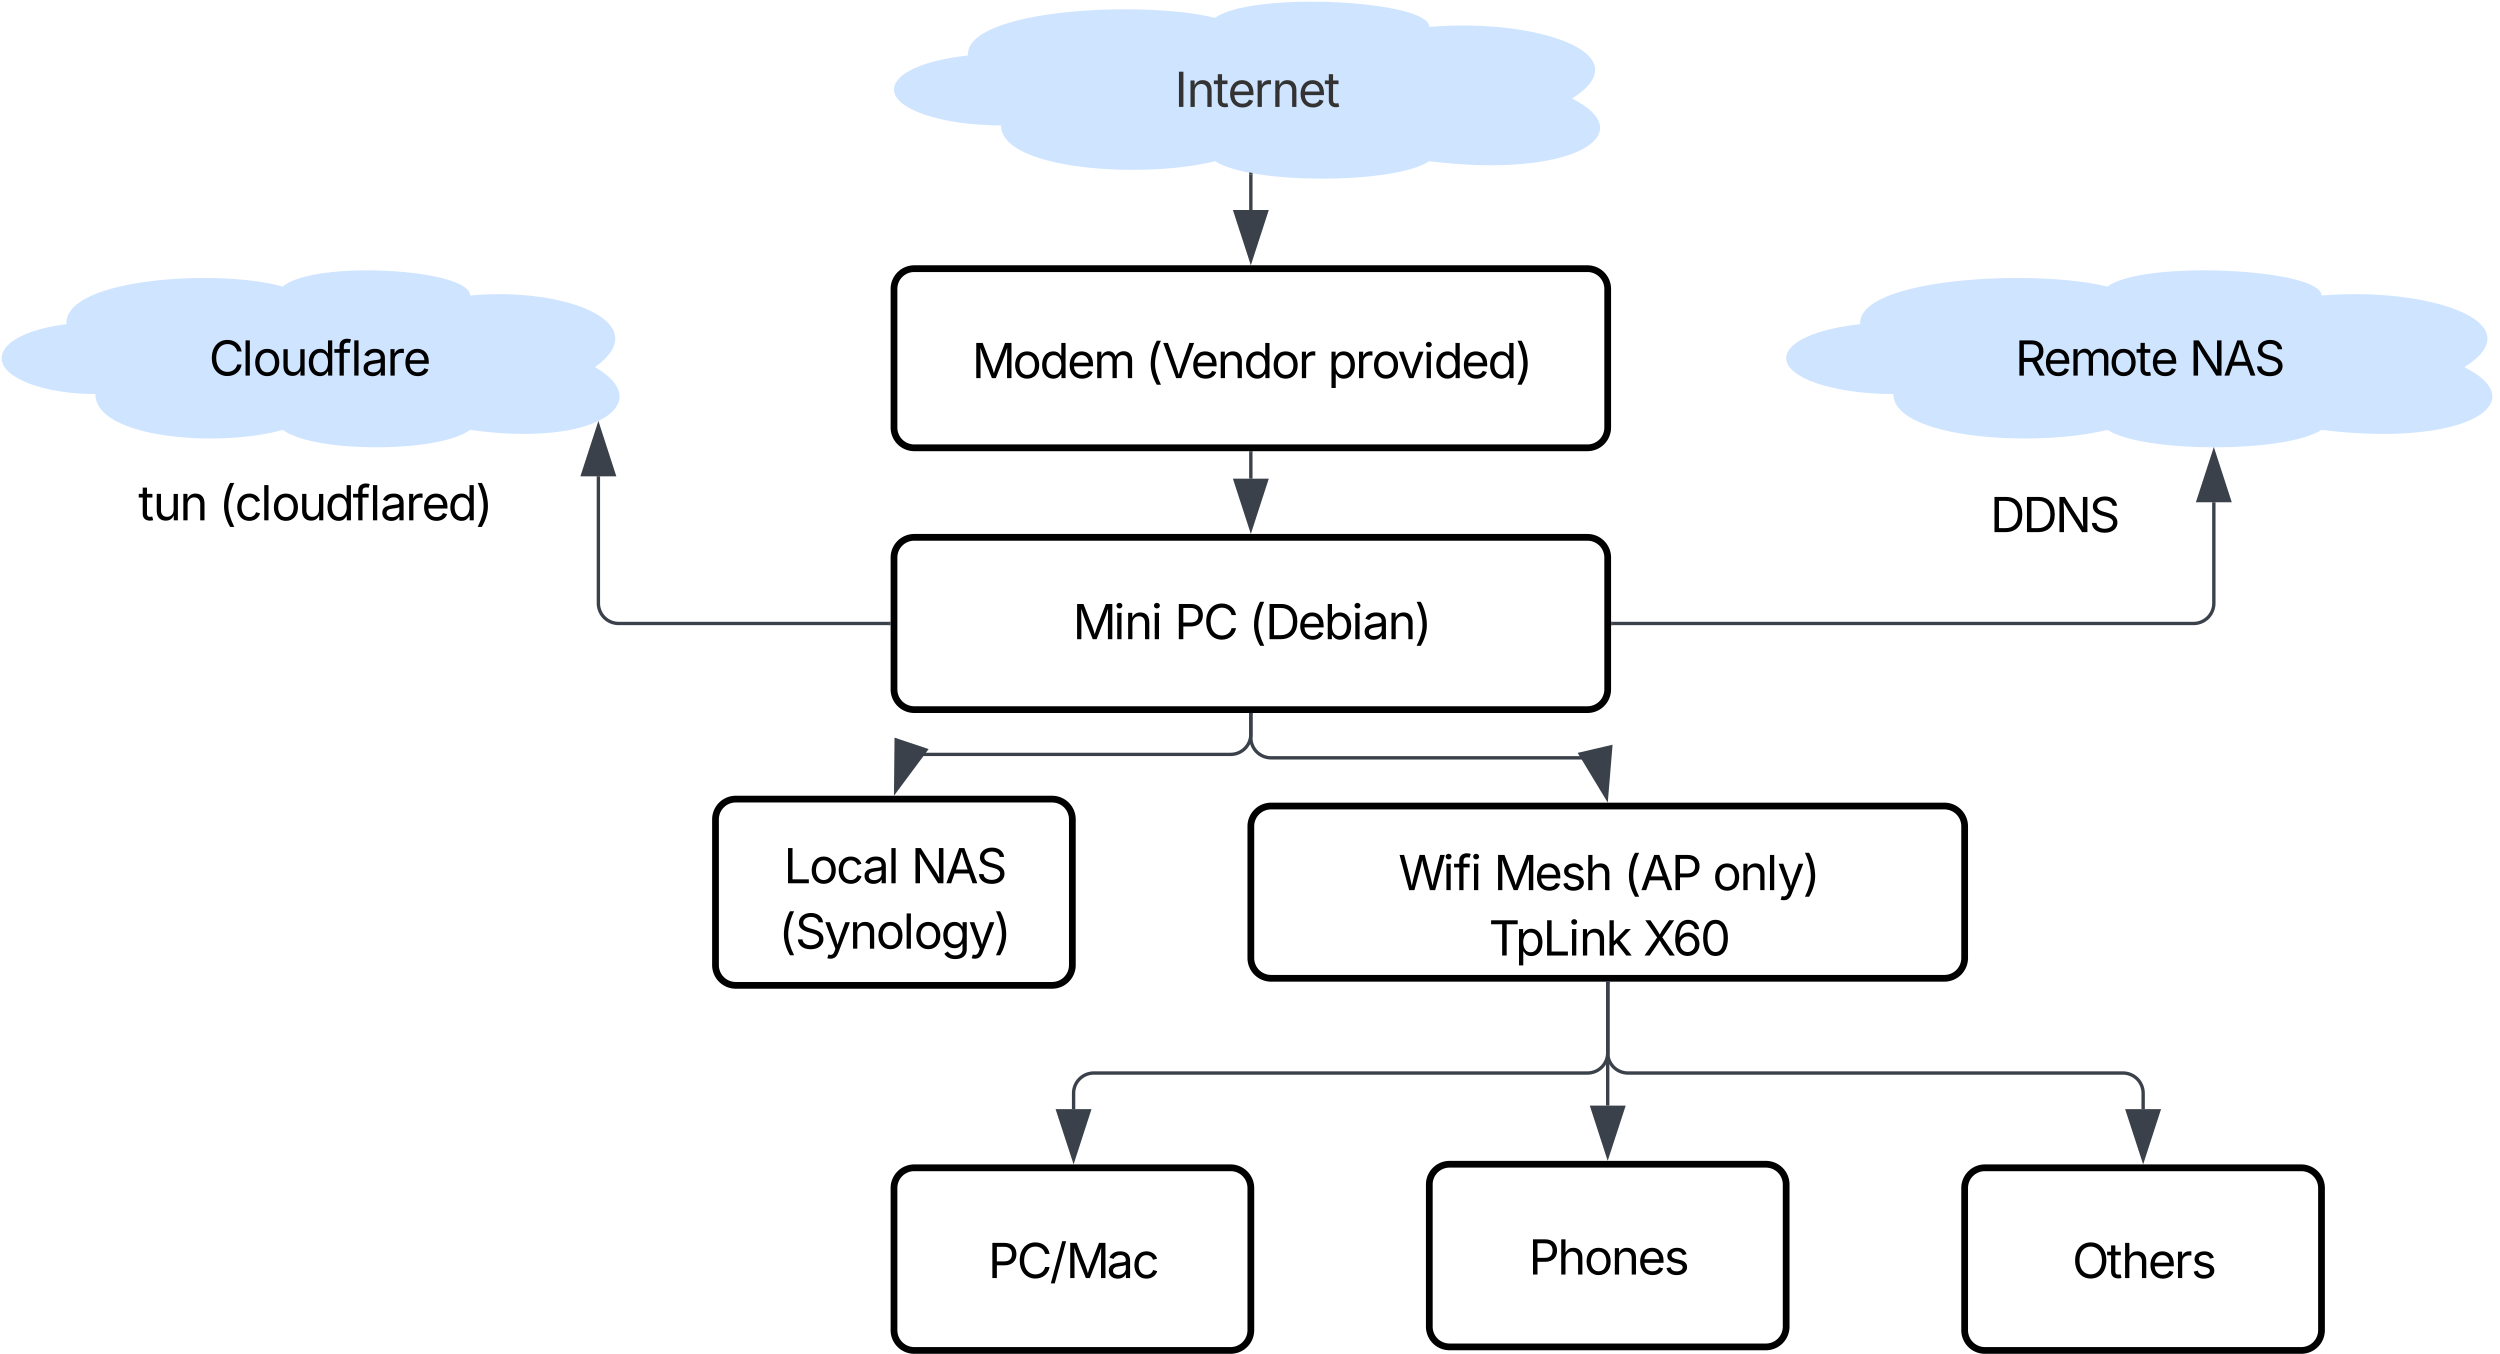 <svg xmlns="http://www.w3.org/2000/svg" xmlns:xlink="http://www.w3.org/1999/xlink" xmlns:lucid="lucid" width="740.5" height="401"><g transform="translate(1280.5 760)" lucid:page-tab-id="0_0"><path d="M-1500-1000h1000V0h-1000z" fill="#fff"/><path d="M-984-722.86c-17.5 0-31.7-4.75-31.7-10.6 0-4.7 8.57-8.66 21.9-10.1-.77-13.8 52.1-16.44 73.23-11.14 10.57-7.95 63.43-5.3 63.43 2.66 31.7-2.66 63.43 7.96 42.28 21.22 21.15 10.6 0 23.87-42.28 18.57-10.57 6.9-52.86 6.9-63.43 0-21.14 5.3-63.43 2.65-63.43-10.6z" stroke="#000" stroke-opacity="0" fill="#cfe4ff"/><use xlink:href="#a" transform="matrix(1,0,0,1,-1010.714,-755) translate(78.153 26.667)"/><path d="M-1015.7-674.42a6 6 0 0 1 6-6h199.4a6 6 0 0 1 6 6v41.06a6 6 0 0 1-6 6h-199.4a6 6 0 0 1-6-6z" stroke="#000" stroke-width="2" fill="#fff"/><use xlink:href="#b" transform="matrix(1,0,0,1,-1003.714,-668.418) translate(11.122 20.417)"/><use xlink:href="#c" transform="matrix(1,0,0,1,-1003.714,-668.418) translate(62.529 20.417)"/><use xlink:href="#d" transform="matrix(1,0,0,1,-1003.714,-668.418) translate(116.493 20.417)"/><path d="M-1015.7-594.84a6 6 0 0 1 6-6h199.4a6 6 0 0 1 6 6v39.03a6 6 0 0 1-6 6h-199.4a6 6 0 0 1-6-6z" stroke="#000" stroke-width="2" fill="#fff"/><use xlink:href="#e" transform="matrix(1,0,0,1,-1003.714,-588.837) translate(40.992 18.167)"/><use xlink:href="#f" transform="matrix(1,0,0,1,-1003.714,-588.837) translate(71.122 18.167)"/><use xlink:href="#g" transform="matrix(1,0,0,1,-1003.714,-588.837) translate(93.128 18.167)"/><path d="M-1252.25-643.28c-15.33 0-27.75-4.75-27.75-10.6 0-4.7 7.5-8.65 19.17-10.1-.67-13.8 45.58-16.44 64.08-11.13 9.25-7.97 55.5-5.32 55.5 2.64 27.75-2.65 55.5 7.96 37 21.22 18.5 10.6 0 23.88-37 18.57-9.25 6.9-46.25 6.9-55.5 0-18.5 5.3-55.5 2.65-55.5-10.6z" stroke="#000" stroke-opacity="0" fill="#cfe4ff"/><use xlink:href="#h" transform="matrix(1,0,0,1,-1275,-675.418) translate(56.388 26.667)"/><path d="M-719.7-643.28c-17.53 0-31.73-4.75-31.73-10.6 0-4.7 8.6-8.65 21.9-10.1-.76-13.8 52.1-16.44 73.24-11.13 10.6-7.97 63.44-5.32 63.44 2.64 31.72-2.65 63.43 7.96 42.3 21.22 21.13 10.6 0 23.88-42.3 18.57-10.57 6.9-52.85 6.9-63.43 0-21.13 5.3-63.4 2.65-63.4-10.6z" stroke="#000" stroke-opacity="0" fill="#cfe4ff"/><use xlink:href="#i" transform="matrix(1,0,0,1,-746.429,-675.418) translate(62.811 26.667)"/><use xlink:href="#j" transform="matrix(1,0,0,1,-746.429,-675.418) translate(114.4 26.667)"/><path d="M-910-515.25a6 6 0 0 1 6-6h199.43a6 6 0 0 1 6 6v39.02a6 6 0 0 1-6 6H-904a6 6 0 0 1-6-6z" stroke="#000" stroke-width="2" fill="#fff"/><use xlink:href="#k" transform="matrix(1,0,0,1,-898,-509.255) translate(31.689 12.917)"/><use xlink:href="#l" transform="matrix(1,0,0,1,-898,-509.255) translate(59.97 12.917)"/><use xlink:href="#m" transform="matrix(1,0,0,1,-898,-509.255) translate(98.46 12.917)"/><use xlink:href="#n" transform="matrix(1,0,0,1,-898,-509.255) translate(124.788 12.917)"/><use xlink:href="#o" transform="matrix(1,0,0,1,-898,-509.255) translate(58.476 32.276)"/><use xlink:href="#p" transform="matrix(1,0,0,1,-898,-509.255) translate(104.205 32.276)"/><path d="M-1068.57-517.3a6 6 0 0 1 6-6h93.7a6 6 0 0 1 6 6v43.16a6 6 0 0 1-6 6h-93.7a6 6 0 0 1-6-6z" stroke="#000" stroke-width="2" fill="#fff"/><use xlink:href="#q" transform="matrix(1,0,0,1,-1056.571,-511.287) translate(8.227 12.917)"/><use xlink:href="#r" transform="matrix(1,0,0,1,-1056.571,-511.287) translate(45.974 12.917)"/><use xlink:href="#s" transform="matrix(1,0,0,1,-1056.571,-511.287) translate(6.729 32.276)"/><path d="M-1015.7-408.1a6 6 0 0 1 6-6h93.7a6 6 0 0 1 6 6v42.1a6 6 0 0 1-6 6h-93.7a6 6 0 0 1-6-6z" stroke="#000" stroke-width="2" fill="#fff"/><use xlink:href="#t" transform="matrix(1,0,0,1,-1003.714,-402.1) translate(15.896 20.667)"/><path d="M-857.14-409.15a6 6 0 0 1 6-6h93.7a6 6 0 0 1 6 6v42.1a6 6 0 0 1-6 6h-93.7a6 6 0 0 1-6-6z" stroke="#000" stroke-width="2" fill="#fff"/><use xlink:href="#u" transform="matrix(1,0,0,1,-845.143,-403.146) translate(17.458 20.667)"/><path d="M-698.57-408.1a6 6 0 0 1 6-6h93.7a6 6 0 0 1 6 6v42.1a6 6 0 0 1-6 6h-93.7a6 6 0 0 1-6-6z" stroke="#000" stroke-width="2" fill="#fff"/><use xlink:href="#v" transform="matrix(1,0,0,1,-686.571,-402.1) translate(19.864 20.667)"/><path d="M-910-708.3v10.5" stroke="#3a414a" fill="none"/><path d="M-909.52-708.73v.43h-.96v-.6z" stroke="#3a414a" stroke-width=".05" fill="#3a414a"/><path d="M-910-683.04l-4.63-14.26h9.26z" stroke="#3a414a" fill="#3a414a"/><path d="M-910-625.86v7.64" stroke="#3a414a" fill="none"/><path d="M-909.52-625.85h-.96v-.5h.96z" stroke="#3a414a" stroke-width=".05" fill="#3a414a"/><path d="M-910-603.46l-4.63-14.26h9.26z" stroke="#3a414a" fill="#3a414a"/><path d="M-910-548.3v6.77a6 6 0 0 0 6 6h96.6" stroke="#3a414a" fill="none"/><path d="M-909.52-548.3h-.96v-.5h.96z" stroke="#3a414a" stroke-width=".05" fill="#3a414a"/><path d="M-804.65-523.83l-7.76-12.84 9-2.1z" stroke="#3a414a" fill="#3a414a"/><path d="M-1017.2-575.33h-80.06a6 6 0 0 1-6-6v-37.6" stroke="#3a414a" fill="none"/><path d="M-1016.7-574.85h-.53v-.95h.52z" stroke="#3a414a" stroke-width=".05" fill="#3a414a"/><path d="M-1103.26-633.7l4.63 14.28h-9.27z" stroke="#3a414a" fill="#3a414a"/><path d="M-802.8-575.33h172.04a6 6 0 0 0 6-6v-29.9" stroke="#3a414a" fill="none"/><path d="M-802.77-574.85h-.52v-.95h.53z" stroke="#3a414a" stroke-width=".05" fill="#3a414a"/><path d="M-624.76-625.98l4.63 14.26h-9.27z" stroke="#3a414a" fill="#3a414a"/><path d="M-698.57-614.73a6 6 0 0 1 6-6h40.86a6 6 0 0 1 6 6v14.52a6 6 0 0 1-6 6h-40.87a6 6 0 0 1-6-6z" fill="none"/><use xlink:href="#w" transform="matrix(1,0,0,1,-698.571,-620.732) translate(7.577 18.35)"/><path d="M-1260.18-614.73a6 6 0 0 1 6-6h133.36a6 6 0 0 1 6 6v7.9a6 6 0 0 1-6 6h-133.36a6 6 0 0 1-6-6z" fill="none"/><use xlink:href="#x" transform="matrix(1,0,0,1,-1260.179,-620.732) translate(20.637 14.85)"/><use xlink:href="#y" transform="matrix(1,0,0,1,-1260.179,-620.732) translate(44.51 14.85)"/><path d="M-804.3-468.73v20.56a6 6 0 0 1-6 6h-146.2a6 6 0 0 0-6 6v4.7" stroke="#3a414a" fill="none"/><path d="M-803.8-468.72h-.96v-.5h.95z" stroke="#3a414a" stroke-width=".05" fill="#3a414a"/><path d="M-962.5-416.72l-4.65-14.26h9.27z" stroke="#3a414a" fill="#3a414a"/><path d="M-804.3-468.73v36.2" stroke="#3a414a" fill="none"/><path d="M-803.8-468.72h-.96v-.5h.95z" stroke="#3a414a" stroke-width=".05" fill="#3a414a"/><path d="M-804.3-417.76l-4.62-14.27h9.27z" stroke="#3a414a" fill="#3a414a"/><path d="M-804.3-468.73v20.56a6 6 0 0 0 6 6h146.6a6 6 0 0 1 6 6v4.7" stroke="#3a414a" fill="none"/><path d="M-803.8-468.72h-.96v-.5h.95z" stroke="#3a414a" stroke-width=".05" fill="#3a414a"/><path d="M-645.7-416.72l-4.65-14.26h9.27z" stroke="#3a414a" fill="#3a414a"/><path d="M-910-548.3v5.75a6 6 0 0 1-6 6h-95.6" stroke="#3a414a" fill="none"/><path d="M-909.52-548.3h-.96v-.5h.96z" stroke="#3a414a" stroke-width=".05" fill="#3a414a"/><path d="M-1015.2-525.82l.15-15 8.8 2.95z" stroke="#3a414a" fill="#3a414a"/><defs><path fill="#333" d="M370-1490V0H180v-1490h190" id="z"/><path fill="#333" d="M338-670V0H158v-1118h173l1 207c72-158 192-221 342-221 226 0 378 139 378 422V0H872v-695c0-172-96-275-252-275-161 0-282 109-282 300" id="A"/><path fill="#333" d="M598-1118v154H368v674c0 100 37 144 132 144 23 0 62-6 92-12L629-6c-37 13-88 20-134 20-193 0-307-107-307-290v-688H20v-154h168v-266h180v266h230" id="B"/><path fill="#333" d="M628 24c-324 0-524-230-524-574 0-343 198-582 503-582 237 0 487 146 487 559v75H286c9 234 145 362 343 362 132 0 231-58 273-172l174 48C1024-91 857 24 628 24zM287-650h624c-17-190-120-322-304-322-192 0-309 151-320 322" id="C"/><path fill="#333" d="M158 0v-1118h174v172h12c41-113 157-188 290-188 26 0 70 2 91 3v181c-11-2-60-10-108-10-161 0-279 109-279 260V0H158" id="D"/><g id="a"><use transform="matrix(0.007,0,0,0.007,0,0)" xlink:href="#z"/><use transform="matrix(0.007,0,0,0.007,3.581,0)" xlink:href="#A"/><use transform="matrix(0.007,0,0,0.007,11.458,0)" xlink:href="#B"/><use transform="matrix(0.007,0,0,0.007,15.69,0)" xlink:href="#C"/><use transform="matrix(0.007,0,0,0.007,23.464,0)" xlink:href="#D"/><use transform="matrix(0.007,0,0,0.007,28.691,0)" xlink:href="#A"/><use transform="matrix(0.007,0,0,0.007,36.569,0)" xlink:href="#C"/><use transform="matrix(0.007,0,0,0.007,44.342,0)" xlink:href="#B"/></g><path d="M180 0v-1490h270l367 940c28 72 75 218 110 339 35-117 81-264 110-339l362-940h271V0h-187c2-448-5-837 7-1287-157 497-311 829-483 1287H842C666-458 514-784 354-1284c12 438 5 843 7 1284H180" id="E"/><path d="M613 24c-304 0-509-231-509-576 0-350 205-580 509-580 305 0 511 230 511 580 0 345-206 576-511 576zm0-161c226 0 329-195 329-415 0-222-103-419-329-419-223 0-326 196-326 419 0 220 103 415 326 415" id="F"/><path d="M577 24c-279 0-473-224-473-580 0-354 195-576 474-576 218 0 287 134 324 193h14v-551h180V0H922v-173h-20C865-111 790 24 577 24zm27-161c203 0 314-172 314-421 0-247-108-413-314-413-212 0-317 181-317 413 0 235 108 421 317 421" id="G"/><path d="M628 24c-324 0-524-230-524-574 0-343 198-582 503-582 237 0 487 146 487 559v75H286c9 234 145 362 343 362 132 0 231-58 273-172l174 48C1024-91 857 24 628 24zM287-650h624c-17-190-120-322-304-322-192 0-309 151-320 322" id="H"/><path d="M158 0v-1118h175l1 205c55-151 181-225 313-225 147 0 245 90 285 228 53-141 190-228 352-228 194 0 352 125 352 384V0h-181v-749c0-161-105-225-225-225-151 0-243 103-243 244V0H807v-767c0-124-93-207-219-207-131 0-250 92-250 270V0H158" id="I"/><g id="b"><use transform="matrix(0.007,0,0,0.007,0,0)" xlink:href="#E"/><use transform="matrix(0.007,0,0,0.007,12.044,0)" xlink:href="#F"/><use transform="matrix(0.007,0,0,0.007,20.039,0)" xlink:href="#G"/><use transform="matrix(0.007,0,0,0.007,28.203,0)" xlink:href="#H"/><use transform="matrix(0.007,0,0,0.007,35.977,0)" xlink:href="#I"/></g><path d="M218-607c0-325 108-727 258-974h175c-155 315-250 682-250 974 0 265 78 531 250 886H476C306-10 218-315 218-607" id="J"/><path d="M600 0L52-1490h200c166 485 304 806 458 1336 156-533 285-846 449-1336h202L819 0H600" id="K"/><path d="M338-670V0H158v-1118h173l1 207c72-158 192-221 342-221 226 0 378 139 378 422V0H872v-695c0-172-96-275-252-275-161 0-282 109-282 300" id="L"/><path d="M158 0v-1118h174v172h12c41-113 157-188 290-188 26 0 70 2 91 3v181c-11-2-60-10-108-10-161 0-279 109-279 260V0H158" id="M"/><g id="c"><use transform="matrix(0.007,0,0,0.007,0,0)" xlink:href="#J"/><use transform="matrix(0.007,0,0,0.007,4.863,0)" xlink:href="#K"/><use transform="matrix(0.007,0,0,0.007,13.385,0)" xlink:href="#H"/><use transform="matrix(0.007,0,0,0.007,21.159,0)" xlink:href="#L"/><use transform="matrix(0.007,0,0,0.007,29.036,0)" xlink:href="#G"/><use transform="matrix(0.007,0,0,0.007,37.201,0)" xlink:href="#F"/><use transform="matrix(0.007,0,0,0.007,45.195,0)" xlink:href="#M"/></g><path d="M158 418v-1536h174v179h20c37-59 106-193 324-193 279 0 474 222 474 576 0 356-194 580-473 580-213 0-288-135-325-197h-14v591H158zm492-555c209 0 317-186 317-421 0-232-105-413-317-413-206 0-314 166-314 413 0 249 111 421 314 421" id="N"/><path d="M481 0L54-1118h197c107 314 236 620 325 951 87-331 217-637 324-951h197L670 0H481" id="O"/><path d="M158 0v-1118h180V0H158zm91-1301c-68 0-125-53-125-119s57-119 125-119c69 0 126 53 126 119s-57 119-126 119" id="P"/><path d="M96 279C273-86 346-350 346-607c0-292-95-659-250-974h175c150 246 258 650 258 974 0 297-91 602-258 886H96" id="Q"/><g id="d"><use transform="matrix(0.007,0,0,0.007,0,0)" xlink:href="#N"/><use transform="matrix(0.007,0,0,0.007,8.164,0)" xlink:href="#M"/><use transform="matrix(0.007,0,0,0.007,12.962,0)" xlink:href="#F"/><use transform="matrix(0.007,0,0,0.007,20.697,0)" xlink:href="#O"/><use transform="matrix(0.007,0,0,0.007,28.19,0)" xlink:href="#P"/><use transform="matrix(0.007,0,0,0.007,31.419,0)" xlink:href="#G"/><use transform="matrix(0.007,0,0,0.007,39.583,0)" xlink:href="#H"/><use transform="matrix(0.007,0,0,0.007,47.357,0)" xlink:href="#G"/><use transform="matrix(0.007,0,0,0.007,55.521,0)" xlink:href="#Q"/></g><g id="e"><use transform="matrix(0.007,0,0,0.007,0,0)" xlink:href="#E"/><use transform="matrix(0.007,0,0,0.007,12.044,0)" xlink:href="#P"/><use transform="matrix(0.007,0,0,0.007,15.273,0)" xlink:href="#L"/><use transform="matrix(0.007,0,0,0.007,23.151,0)" xlink:href="#P"/></g><path d="M180 0v-1490h510c348 0 508 209 508 474 0 266-160 477-507 477H370V0H180zm190-706h312c236 0 327-133 327-310 0-176-91-307-329-307H370v617" id="R"/><path d="M783 20c-382 0-661-292-661-764 0-473 279-766 661-766 302 0 548 182 601 489h-190c-42-204-217-313-411-313-268 0-476 208-476 590 0 381 209 588 476 588 195 0 369-110 411-313h190c-52 303-296 489-601 489" id="S"/><g id="f"><use transform="matrix(0.007,0,0,0.007,0,0)" xlink:href="#R"/><use transform="matrix(0.007,0,0,0.007,8.516,0)" xlink:href="#S"/></g><path d="M645 0H180v-1490h484c435 0 692 280 692 742 0 466-257 748-711 748zM370-168h263c363 0 539-218 539-580 0-358-176-574-521-574H370v1154" id="T"/><path d="M677 24c-213 0-288-135-325-197h-20V0H158v-1490h180v551h14c37-59 106-193 324-193 279 0 474 222 474 576 0 356-194 580-473 580zm-27-161c209 0 317-186 317-421 0-232-105-413-317-413-206 0-314 166-314 413 0 249 111 421 314 421" id="U"/><path d="M471 26C259 26 90-98 90-318c0-256 228-303 435-329 202-27 287-16 287-108 0-139-79-219-234-219-161 0-248 86-283 164l-173-57c86-203 278-265 451-265 150 0 419 46 419 395V0H815v-152h-12C765-73 660 26 471 26zm31-159c199 0 310-134 310-271v-155c-30 35-226 55-295 64-131 17-246 59-246 186 0 116 97 176 231 176" id="V"/><g id="g"><use transform="matrix(0.007,0,0,0.007,0,0)" xlink:href="#J"/><use transform="matrix(0.007,0,0,0.007,4.863,0)" xlink:href="#T"/><use transform="matrix(0.007,0,0,0.007,14.486,0)" xlink:href="#H"/><use transform="matrix(0.007,0,0,0.007,22.259,0)" xlink:href="#U"/><use transform="matrix(0.007,0,0,0.007,30.423,0)" xlink:href="#P"/><use transform="matrix(0.007,0,0,0.007,33.652,0)" xlink:href="#V"/><use transform="matrix(0.007,0,0,0.007,41.139,0)" xlink:href="#L"/><use transform="matrix(0.007,0,0,0.007,49.017,0)" xlink:href="#Q"/></g><path d="M338-1490V0H158v-1490h180" id="W"/><path d="M537 14c-226 0-379-139-379-422v-710h180v695c0 172 97 275 253 275 160 0 281-109 281-300v-670h181V0H879v-209C806-46 684 14 537 14" id="X"/><path d="M678-1118v154H420V0H240v-964H20v-154h220v-149c0-194 155-293 318-293 85 0 141 18 168 30l-50 154c-19-6-47-17-97-17-111 0-159 58-159 166v109h258" id="Y"/><g id="h"><use transform="matrix(0.007,0,0,0.007,0,0)" xlink:href="#S"/><use transform="matrix(0.007,0,0,0.007,9.74,0)" xlink:href="#W"/><use transform="matrix(0.007,0,0,0.007,12.969,0)" xlink:href="#F"/><use transform="matrix(0.007,0,0,0.007,20.964,0)" xlink:href="#X"/><use transform="matrix(0.007,0,0,0.007,28.848,0)" xlink:href="#G"/><use transform="matrix(0.007,0,0,0.007,37.012,0)" xlink:href="#Y"/><use transform="matrix(0.007,0,0,0.007,41.947,0)" xlink:href="#W"/><use transform="matrix(0.007,0,0,0.007,45.176,0)" xlink:href="#V"/><use transform="matrix(0.007,0,0,0.007,52.663,0)" xlink:href="#M"/><use transform="matrix(0.007,0,0,0.007,57.461,0)" xlink:href="#H"/></g><path d="M180 0v-1490h510c348 0 508 194 508 460 0 198-88 351-276 417L1256 0h-220L726-579c-117 2-238 0-356 1V0H180zm190-747h312c235 0 327-108 327-283 0-177-92-293-329-293H370v576" id="Z"/><path d="M598-1118v154H368v674c0 100 37 144 132 144 23 0 62-6 92-12L629-6c-37 13-88 20-134 20-193 0-307-107-307-290v-688H20v-154h168v-266h180v266h230" id="aa"/><g id="i"><use transform="matrix(0.007,0,0,0.007,0,0)" xlink:href="#Z"/><use transform="matrix(0.007,0,0,0.007,8.385,0)" xlink:href="#H"/><use transform="matrix(0.007,0,0,0.007,16.159,0)" xlink:href="#I"/><use transform="matrix(0.007,0,0,0.007,27.839,0)" xlink:href="#F"/><use transform="matrix(0.007,0,0,0.007,35.833,0)" xlink:href="#aa"/><use transform="matrix(0.007,0,0,0.007,40.065,0)" xlink:href="#H"/></g><path d="M180 0v-1490h224l606 953c40 63 108 177 176 312-27-437-7-821-13-1265h190V0h-226C860-448 622-778 356-1262c27 476 11 792 15 1262H180" id="ab"/><path d="M52 0l541-1490h220L1361 0h-200l-149-416H398L254 0H52zm404-582h497c-103-290-145-390-251-756-108 377-145 460-246 756" id="ac"/><path d="M657 26c-323 0-524-166-541-416h195c15 169 171 246 346 246 202 0 356-106 356-265 5-203-294-238-475-293-239-73-380-191-380-389 0-252 224-419 512-419 294 0 499 171 508 396H992c-17-145-151-228-328-228-193 0-321 102-321 242 0 156 175 211 284 241l149 41c160 44 422 134 422 412 0 244-197 432-541 432" id="ad"/><g id="j"><use transform="matrix(0.007,0,0,0.007,0,0)" xlink:href="#ab"/><use transform="matrix(0.007,0,0,0.007,10.046,0)" xlink:href="#ac"/><use transform="matrix(0.007,0,0,0.007,19.245,0)" xlink:href="#ad"/></g><path d="M458 0L52-1490h194c108 439 233 855 324 1313 92-459 221-873 331-1313h216c110 438 234 854 330 1307 92-455 216-869 323-1307h196L1558 0h-221l-256-944c-26-95-50-200-73-331-22 122-44 223-73 331L680 0H458" id="ae"/><g id="k"><use transform="matrix(0.007,0,0,0.007,0,0)" xlink:href="#ae"/><use transform="matrix(0.007,0,0,0.007,13.138,0)" xlink:href="#P"/><use transform="matrix(0.007,0,0,0.007,16.367,0)" xlink:href="#Y"/><use transform="matrix(0.007,0,0,0.007,21.302,0)" xlink:href="#P"/></g><path d="M538 24C308 24 148-78 108-271l171-41c32 123 123 178 257 178 156 0 256-77 256-169 0-77-54-128-164-154l-186-44c-203-48-300-148-300-305 0-192 176-326 414-326 230 0 351 112 402 269l-163 42c-31-80-94-158-238-158-133 0-233 69-233 162 0 83 57 129 188 160l169 40c203 48 298 149 298 302 0 196-179 339-441 339" id="af"/><path d="M338-670V0H158v-1490h180v566c73-149 190-208 336-208 226 0 379 139 379 422V0H872v-695c0-172-96-275-252-275-161 0-282 109-282 300" id="ag"/><g id="l"><use transform="matrix(0.007,0,0,0.007,0,0)" xlink:href="#E"/><use transform="matrix(0.007,0,0,0.007,12.044,0)" xlink:href="#H"/><use transform="matrix(0.007,0,0,0.007,19.818,0)" xlink:href="#af"/><use transform="matrix(0.007,0,0,0.007,26.855,0)" xlink:href="#ag"/></g><g id="m"><use transform="matrix(0.007,0,0,0.007,0,0)" xlink:href="#J"/><use transform="matrix(0.007,0,0,0.007,4.863,0)" xlink:href="#ac"/><use transform="matrix(0.007,0,0,0.007,14.062,0)" xlink:href="#R"/></g><path d="M140 405l46-156c120 36 205 19 263-150l32-93L54-1118h197c107 313 237 620 324 950 87-331 219-637 326-950h196L606 167c-68 178-176 259-334 259-64 0-113-12-132-21" id="ah"/><g id="n"><use transform="matrix(0.007,0,0,0.007,0,0)" xlink:href="#F"/><use transform="matrix(0.007,0,0,0.007,7.995,0)" xlink:href="#L"/><use transform="matrix(0.007,0,0,0.007,15.872,0)" xlink:href="#W"/><use transform="matrix(0.007,0,0,0.007,19.167,0)" xlink:href="#ah"/><use transform="matrix(0.007,0,0,0.007,26.66,0)" xlink:href="#Q"/></g><path d="M98-1322v-168h1126v168H757V0H567v-1322H98" id="ai"/><path d="M180 0v-1490h190v1322h690V0H180" id="aj"/><path d="M158 0v-1490h180v865h22l478-493h223L593-638 1096 0H865L456-523 338-412V0H158" id="ak"/><g id="o"><use transform="matrix(0.007,0,0,0.007,0,0)" xlink:href="#ai"/><use transform="matrix(0.007,0,0,0.007,7.852,0)" xlink:href="#N"/><use transform="matrix(0.007,0,0,0.007,16.016,0)" xlink:href="#aj"/><use transform="matrix(0.007,0,0,0.007,23.555,0)" xlink:href="#P"/><use transform="matrix(0.007,0,0,0.007,26.784,0)" xlink:href="#L"/><use transform="matrix(0.007,0,0,0.007,34.661,0)" xlink:href="#ak"/></g><path d="M57 0l534-763-501-727h220c122 187 296 416 391 605 94-191 272-419 396-605h215L811-770 1340 0h-219C986-204 811-426 699-640 588-430 407-202 273 0H57" id="al"/><path d="M646 20c-249 0-524-159-524-708 0-524 209-822 547-822 250 0 431 161 467 395H950c-33-129-126-227-281-227-229 0-367 208-367 566h12c80-124 212-198 367-198 255 0 467 205 467 493 0 278-198 501-502 501zm0-167c179 0 318-148 318-334 0-182-133-328-313-328-181 0-322 156-322 330 0 176 134 332 317 332" id="am"/><path d="M646 20c-332 0-524-278-524-764 0-483 194-766 524-766s524 283 524 766c0 485-191 764-524 764zm0-166c218 0 341-220 341-598 0-380-123-601-341-601s-341 222-341 601c0 378 123 598 341 598" id="an"/><g id="p"><use transform="matrix(0.007,0,0,0.007,0,0)" xlink:href="#al"/><use transform="matrix(0.007,0,0,0.007,8.639,0)" xlink:href="#am"/><use transform="matrix(0.007,0,0,0.007,16.908,0)" xlink:href="#an"/></g><path d="M613 24c-304 0-509-231-509-576 0-350 205-580 509-580 216 0 392 114 453 309l-173 49c-33-115-133-197-280-197-223 0-326 196-326 419 0 220 103 415 326 415 150 0 252-85 285-206l172 49C1010-95 832 24 613 24" id="ao"/><g id="q"><use transform="matrix(0.007,0,0,0.007,0,0)" xlink:href="#aj"/><use transform="matrix(0.007,0,0,0.007,7.539,0)" xlink:href="#F"/><use transform="matrix(0.007,0,0,0.007,15.534,0)" xlink:href="#ao"/><use transform="matrix(0.007,0,0,0.007,23.281,0)" xlink:href="#V"/><use transform="matrix(0.007,0,0,0.007,30.768,0)" xlink:href="#W"/></g><g id="r"><use transform="matrix(0.007,0,0,0.007,0,0)" xlink:href="#ab"/><use transform="matrix(0.007,0,0,0.007,10.046,0)" xlink:href="#ac"/><use transform="matrix(0.007,0,0,0.007,19.245,0)" xlink:href="#ad"/></g><path d="M611 442c-248 0-391-105-460-228l146-94c47 65 117 165 314 165 178 0 307-82 307-266v-224h-17C863-141 792-18 576-18c-268 0-472-195-472-546 0-346 197-568 476-568 216 0 288 133 326 193h17v-179h175V29c0 289-215 413-487 413zm-5-620c203 0 314-146 314-390 0-237-108-403-314-403-213 0-319 180-319 403 0 230 109 390 319 390" id="ap"/><g id="s"><use transform="matrix(0.007,0,0,0.007,0,0)" xlink:href="#J"/><use transform="matrix(0.007,0,0,0.007,4.863,0)" xlink:href="#ad"/><use transform="matrix(0.007,0,0,0.007,13.418,0)" xlink:href="#ah"/><use transform="matrix(0.007,0,0,0.007,20.911,0)" xlink:href="#L"/><use transform="matrix(0.007,0,0,0.007,28.789,0)" xlink:href="#F"/><use transform="matrix(0.007,0,0,0.007,36.784,0)" xlink:href="#W"/><use transform="matrix(0.007,0,0,0.007,40.013,0)" xlink:href="#F"/><use transform="matrix(0.007,0,0,0.007,48.008,0)" xlink:href="#ap"/><use transform="matrix(0.007,0,0,0.007,56.185,0)" xlink:href="#ah"/><use transform="matrix(0.007,0,0,0.007,63.678,0)" xlink:href="#Q"/></g><path d="M692-1560L212 224H46l480-1784h166" id="aq"/><g id="t"><use transform="matrix(0.007,0,0,0.007,0,0)" xlink:href="#R"/><use transform="matrix(0.007,0,0,0.007,8.516,0)" xlink:href="#S"/><use transform="matrix(0.007,0,0,0.007,18.255,0)" xlink:href="#aq"/><use transform="matrix(0.007,0,0,0.007,23.06,0)" xlink:href="#E"/><use transform="matrix(0.007,0,0,0.007,35.104,0)" xlink:href="#V"/><use transform="matrix(0.007,0,0,0.007,42.591,0)" xlink:href="#ao"/></g><g id="u"><use transform="matrix(0.007,0,0,0.007,0,0)" xlink:href="#R"/><use transform="matrix(0.007,0,0,0.007,8.516,0)" xlink:href="#ag"/><use transform="matrix(0.007,0,0,0.007,16.4,0)" xlink:href="#F"/><use transform="matrix(0.007,0,0,0.007,24.395,0)" xlink:href="#L"/><use transform="matrix(0.007,0,0,0.007,32.272,0)" xlink:href="#H"/><use transform="matrix(0.007,0,0,0.007,40.046,0)" xlink:href="#af"/></g><path d="M784 20c-382 0-662-292-662-764 0-473 280-766 662-766s660 293 660 766c0 472-278 764-660 764zm0-176c266 0 475-207 475-588 0-383-209-590-475-590-268 0-477 208-477 590 0 380 209 588 477 588" id="ar"/><g id="v"><use transform="matrix(0.007,0,0,0.007,0,0)" xlink:href="#ar"/><use transform="matrix(0.007,0,0,0.007,10.195,0)" xlink:href="#aa"/><use transform="matrix(0.007,0,0,0.007,14.557,0)" xlink:href="#ag"/><use transform="matrix(0.007,0,0,0.007,22.441,0)" xlink:href="#H"/><use transform="matrix(0.007,0,0,0.007,30.215,0)" xlink:href="#M"/><use transform="matrix(0.007,0,0,0.007,35.234,0)" xlink:href="#af"/></g><g id="w"><use transform="matrix(0.007,0,0,0.007,0,0)" xlink:href="#T"/><use transform="matrix(0.007,0,0,0.007,9.622,0)" xlink:href="#T"/><use transform="matrix(0.007,0,0,0.007,19.245,0)" xlink:href="#ab"/><use transform="matrix(0.007,0,0,0.007,29.29,0)" xlink:href="#ad"/></g><g id="x"><use transform="matrix(0.007,0,0,0.007,0,0)" xlink:href="#aa"/><use transform="matrix(0.007,0,0,0.007,4.362,0)" xlink:href="#X"/><use transform="matrix(0.007,0,0,0.007,12.246,0)" xlink:href="#L"/></g><g id="y"><use transform="matrix(0.007,0,0,0.007,0,0)" xlink:href="#J"/><use transform="matrix(0.007,0,0,0.007,4.714,0)" xlink:href="#ao"/><use transform="matrix(0.007,0,0,0.007,12.331,0)" xlink:href="#W"/><use transform="matrix(0.007,0,0,0.007,15.56,0)" xlink:href="#F"/><use transform="matrix(0.007,0,0,0.007,23.555,0)" xlink:href="#X"/><use transform="matrix(0.007,0,0,0.007,31.439,0)" xlink:href="#G"/><use transform="matrix(0.007,0,0,0.007,39.603,0)" xlink:href="#Y"/><use transform="matrix(0.007,0,0,0.007,44.538,0)" xlink:href="#W"/><use transform="matrix(0.007,0,0,0.007,47.767,0)" xlink:href="#V"/><use transform="matrix(0.007,0,0,0.007,55.254,0)" xlink:href="#M"/><use transform="matrix(0.007,0,0,0.007,60.052,0)" xlink:href="#H"/><use transform="matrix(0.007,0,0,0.007,67.826,0)" xlink:href="#G"/><use transform="matrix(0.007,0,0,0.007,75.99,0)" xlink:href="#Q"/></g></defs></g></svg>